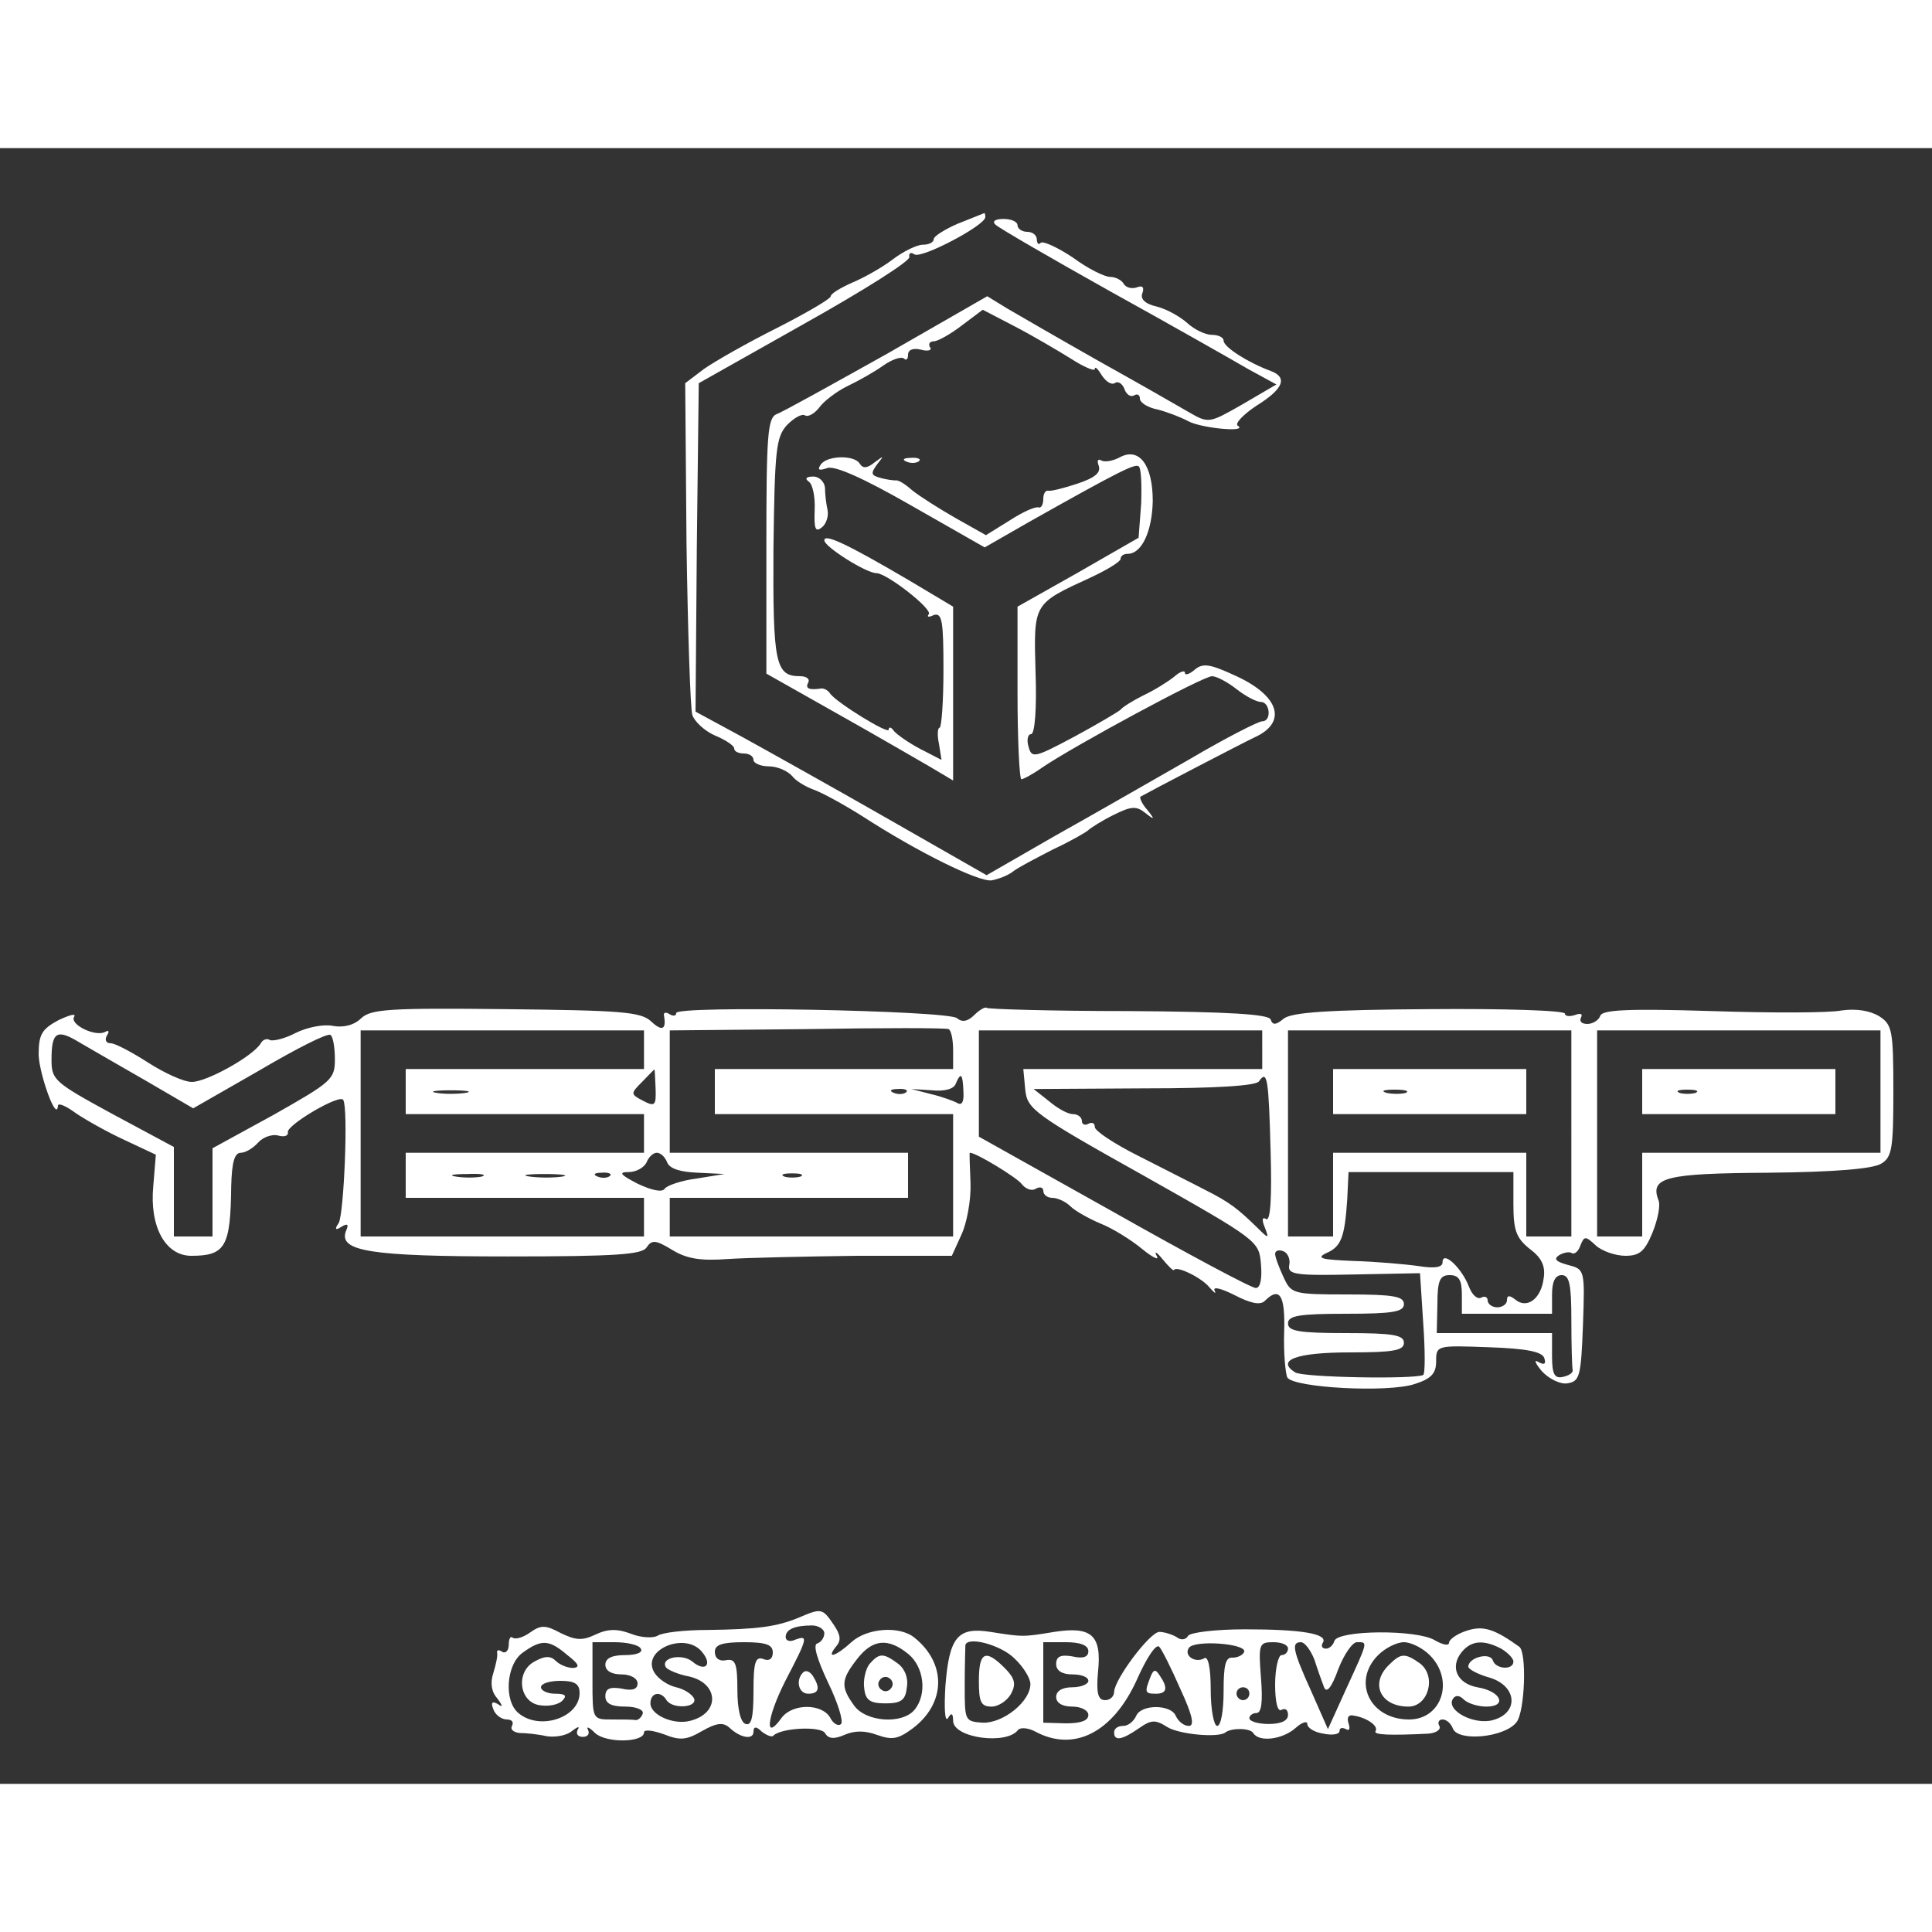 <?xml version="1.0" standalone="no"?>
<!DOCTYPE svg PUBLIC "-//W3C//DTD SVG 20010904//EN"
 "http://www.w3.org/TR/2001/REC-SVG-20010904/DTD/svg10.dtd">
<svg version="1.0" xmlns="http://www.w3.org/2000/svg"
 width="200px" height="200px" viewBox="0 0 300 254"
 preserveAspectRatio="xMidYMid meet">
<rect x="0" y="0" width="300" height="254" fill="#333333" stroke="none"/>
<g transform="translate(0,254) scale(0.1,-0.1)"
fill="#ffffff" stroke="none">
<path d="M1488 2423 c-21 -9 -38 -20 -38 -24 0 -5 -7 -9 -17 -9 -9 0 -30 -10
-47 -23 -17 -13 -46 -29 -63 -36 -18 -8 -33 -17 -33 -21 0 -4 -38 -26 -83 -49
-46 -23 -97 -52 -114 -64 l-29 -22 2 -248 c2 -137 6 -257 9 -267 3 -10 19 -25
35 -32 17 -7 30 -16 30 -20 0 -5 7 -8 15 -8 8 0 15 -4 15 -10 0 -5 11 -10 24
-10 13 0 29 -7 36 -15 6 -8 22 -17 33 -21 12 -4 47 -23 77 -42 85 -55 180
-102 200 -99 10 2 24 7 32 13 7 6 36 21 63 35 28 13 52 27 55 30 3 3 20 14 38
23 28 14 36 15 50 4 15 -12 16 -11 3 5 -8 9 -12 19 -10 20 14 8 158 83 177 92
51 23 39 64 -28 95 -41 19 -52 21 -65 10 -8 -7 -15 -9 -15 -5 0 5 -8 2 -17 -6
-10 -8 -31 -21 -48 -29 -16 -8 -32 -18 -35 -22 -3 -3 -35 -22 -72 -42 -62 -33
-66 -34 -71 -15 -3 10 -1 19 4 19 6 0 9 41 7 96 -3 108 -4 106 85 147 26 12
47 25 47 29 0 5 5 8 11 8 22 0 38 35 39 82 0 56 -21 84 -51 68 -11 -6 -24 -8
-29 -5 -5 3 -7 0 -4 -8 4 -11 -6 -19 -33 -28 -21 -7 -41 -12 -45 -11 -5 1 -8
-5 -8 -13 0 -8 -3 -14 -7 -13 -5 2 -25 -7 -45 -20 l-37 -23 -48 27 c-26 15
-56 34 -67 43 -10 9 -21 16 -25 15 -3 0 -14 1 -24 4 -15 4 -15 7 -5 21 11 14
11 14 -4 3 -11 -9 -18 -10 -23 -2 -8 14 -52 13 -61 -2 -5 -8 -2 -9 10 -5 11 5
56 -15 131 -58 l114 -65 68 39 c142 80 165 91 171 87 4 -2 5 -28 4 -58 l-4
-53 -94 -54 -94 -53 0 -134 c0 -74 3 -134 6 -134 3 0 18 8 32 18 50 34 250
142 264 142 7 0 24 -9 38 -20 14 -11 31 -20 38 -20 14 0 17 -30 2 -30 -6 0
-57 -26 -113 -59 -56 -32 -150 -86 -209 -119 l-106 -61 -154 88 c-84 48 -186
105 -226 127 l-72 39 2 255 3 255 165 93 c91 51 164 97 162 103 -1 6 2 8 8 4
11 -7 110 45 110 58 0 4 -1 7 -2 6 -2 -1 -20 -8 -40 -16z"/>
<path d="M1546 2421 c5 -5 86 -52 179 -104 94 -52 189 -106 213 -120 l44 -24
-53 -31 c-51 -29 -52 -30 -83 -12 -17 10 -80 46 -141 80 -60 34 -124 71 -141
81 l-31 19 -155 -89 c-86 -48 -163 -91 -172 -94 -14 -6 -16 -31 -16 -205 l0
-198 108 -61 c59 -33 124 -71 145 -83 l37 -22 0 135 0 135 -67 40 c-97 57
-133 74 -133 63 0 -10 65 -51 81 -51 16 0 89 -57 81 -64 -3 -4 0 -5 8 -1 13 4
15 -10 15 -85 0 -49 -3 -90 -6 -90 -3 0 -4 -11 -1 -25 l4 -25 -33 17 c-19 10
-37 23 -41 28 -4 6 -8 7 -8 2 0 -8 -81 42 -91 56 -3 5 -9 8 -13 8 -20 -3 -26
0 -21 9 3 6 -3 10 -13 10 -38 0 -42 20 -41 198 2 154 4 173 21 192 11 11 23
18 28 15 5 -3 15 3 22 12 7 10 27 25 43 33 17 8 42 22 56 32 14 10 29 15 33
11 3 -3 6 -1 6 6 0 8 8 11 20 8 11 -3 18 -1 14 4 -3 5 0 9 6 9 6 0 26 11 44
25 l32 24 50 -26 c27 -14 66 -37 87 -50 20 -13 37 -20 37 -16 0 5 5 0 11 -10
6 -9 14 -15 20 -12 5 4 12 -1 15 -9 3 -9 10 -13 15 -10 5 3 9 1 9 -5 0 -6 12
-14 28 -17 15 -4 36 -12 47 -18 20 -11 94 -18 77 -7 -5 3 8 17 29 31 42 26 49
44 22 54 -35 13 -73 37 -73 47 0 5 -8 9 -18 9 -10 0 -27 8 -38 18 -11 10 -32
22 -48 26 -18 4 -26 12 -22 21 3 9 0 12 -8 9 -8 -3 -17 -1 -21 5 -3 6 -13 11
-21 11 -9 0 -35 13 -58 30 -24 16 -46 26 -50 23 -3 -4 -6 -1 -6 5 0 7 -7 12
-15 12 -8 0 -15 5 -15 10 0 6 -10 10 -22 10 -13 0 -18 -4 -12 -9z"/>
<path d="M1408 2053 c7 -3 16 -2 19 1 4 3 -2 6 -13 5 -11 0 -14 -3 -6 -6z"/>
<path d="M1256 2022 c6 -4 10 -24 9 -44 -1 -29 1 -35 11 -27 7 5 11 18 9 27
-2 9 -4 25 -4 35 -1 9 -9 17 -18 17 -11 0 -14 -3 -7 -8z"/>
<path d="M561 1189 c-11 -11 -28 -15 -44 -12 -14 3 -40 -2 -58 -11 -17 -9 -35
-13 -40 -11 -4 3 -11 1 -14 -5 -12 -20 -84 -60 -107 -60 -13 0 -43 14 -68 30
-25 16 -51 30 -58 30 -7 0 -10 5 -6 12 4 6 3 9 -2 6 -15 -9 -56 11 -49 23 4 6
-7 3 -24 -5 -26 -14 -31 -22 -31 -54 1 -30 28 -106 30 -79 0 5 12 0 27 -11 16
-11 50 -30 76 -42 l49 -23 -4 -49 c-6 -63 19 -108 59 -108 53 0 61 14 62 108
1 37 5 52 15 52 7 0 19 7 27 16 7 8 21 13 30 11 10 -3 17 -1 16 5 -2 11 81 60
86 50 8 -13 1 -177 -7 -191 -7 -10 -5 -12 4 -6 10 6 12 4 7 -7 -11 -31 38 -39
252 -39 168 0 208 3 215 14 8 12 14 12 40 -4 23 -14 45 -17 86 -14 30 2 121 4
201 5 l147 0 15 33 c8 17 15 53 14 80 -1 26 -2 47 -1 47 10 0 72 -38 80 -48 6
-8 16 -12 22 -8 7 4 12 2 12 -3 0 -6 6 -11 14 -11 8 0 21 -6 28 -13 7 -7 28
-19 47 -27 18 -7 47 -25 64 -39 17 -14 28 -19 23 -11 -4 8 0 6 9 -5 9 -11 17
-19 18 -17 4 7 43 -12 55 -27 8 -9 11 -11 8 -5 -3 7 11 3 31 -7 25 -13 40 -16
47 -9 23 23 32 9 30 -49 -1 -32 2 -64 5 -70 10 -16 157 -24 198 -10 25 8 33
16 33 35 0 25 1 25 82 22 59 -2 83 -7 86 -17 3 -9 0 -11 -9 -6 -8 5 -5 -2 5
-14 11 -12 29 -21 40 -19 19 3 21 11 24 90 3 87 3 87 -24 94 -18 5 -22 9 -13
15 7 4 16 6 20 3 4 -2 10 3 13 12 6 15 8 15 24 0 10 -9 31 -16 46 -16 22 0 30
7 42 36 8 20 13 43 9 51 -13 35 12 41 171 42 102 1 162 6 175 14 17 10 19 24
19 113 0 95 -2 103 -22 116 -15 9 -36 12 -58 9 -19 -4 -110 -4 -202 -1 -129 4
-169 2 -173 -7 -2 -7 -12 -13 -20 -13 -9 0 -13 4 -10 10 3 6 -1 7 -9 4 -9 -3
-16 -2 -16 2 0 5 -95 8 -211 7 -158 -1 -214 -5 -226 -15 -12 -10 -17 -10 -20
-1 -3 8 -64 12 -221 13 -119 0 -218 3 -220 5 -2 2 -11 -3 -19 -11 -10 -10 -19
-12 -27 -5 -15 12 -436 20 -436 8 0 -5 -5 -5 -10 -2 -6 4 -10 3 -9 -2 4 -22
-3 -25 -20 -9 -16 15 -47 17 -226 19 -180 2 -209 0 -224 -14z m919 -50 l0 -29
-185 0 -185 0 0 -35 0 -35 185 0 185 0 0 -95 0 -95 -220 0 -220 0 0 30 0 30
185 0 185 0 0 35 0 35 -185 0 -185 0 0 95 0 95 213 2 c116 2 215 2 220 0 4 -2
7 -16 7 -33z m-1252 -48 l72 -42 103 59 c56 33 105 58 110 55 4 -2 7 -19 7
-38 0 -31 -5 -35 -95 -86 l-95 -52 0 -69 0 -68 -30 0 -30 0 0 69 0 70 -95 51
c-90 49 -95 53 -95 84 0 44 8 49 44 27 17 -10 64 -37 104 -60z m772 49 l0 -30
-185 0 -185 0 0 -35 0 -35 185 0 185 0 0 -30 0 -30 -185 0 -185 0 0 -35 0 -35
185 0 185 0 0 -30 0 -30 -220 0 -220 0 0 160 0 160 220 0 220 0 0 -30z m960 0
l0 -30 -186 0 -185 0 3 -32 c3 -30 13 -38 183 -133 179 -101 180 -102 183
-138 2 -23 -1 -37 -8 -37 -7 0 -106 53 -221 118 l-209 117 0 83 0 82 220 0
220 0 0 -30z m480 -130 l0 -160 -35 0 -35 0 0 65 0 65 -150 0 -150 0 0 -65 0
-65 -35 0 -35 0 0 160 0 160 220 0 220 0 0 -160z m480 65 l0 -95 -185 0 -185
0 0 -65 0 -65 -35 0 -35 0 0 160 0 160 220 0 220 0 0 -95z m-1902 5 c1 -27 -1
-29 -20 -19 -19 10 -19 11 -1 29 10 10 18 19 19 19 1 1 1 -12 2 -29z m478 -5
c1 -15 -2 -22 -9 -18 -5 3 -24 10 -41 14 l-31 8 32 -2 c20 -2 34 2 37 10 8 19
11 16 12 -12z m477 -93 c2 -70 0 -109 -7 -105 -6 4 -7 -1 -2 -13 7 -18 6 -18
-13 1 -29 28 -41 38 -81 58 -19 10 -65 33 -102 52 -38 19 -68 39 -68 45 0 6
-4 8 -10 5 -5 -3 -10 -1 -10 4 0 6 -6 11 -14 11 -8 0 -24 9 -37 20 l-24 19
172 1 c111 0 174 4 178 11 13 19 15 3 18 -109z m-1250 91 c-13 -2 -33 -2 -45
0 -13 2 -3 4 22 4 25 0 35 -2 23 -4z m684 1 c-3 -3 -12 -4 -19 -1 -8 3 -5 6 6
6 11 1 17 -2 13 -5z m-371 -109 c4 -10 21 -15 48 -16 l41 -2 -43 -7 c-24 -3
-47 -11 -50 -16 -4 -6 -21 -2 -42 8 -27 14 -30 18 -14 18 12 0 24 7 28 15 3 8
10 15 16 15 6 0 13 -7 16 -15z m-288 -22 c-10 -2 -28 -2 -40 0 -13 2 -5 4 17
4 22 1 32 -1 23 -4z m125 0 c-13 -2 -35 -2 -50 0 -16 2 -5 4 22 4 28 0 40 -2
28 -4z m74 1 c-3 -3 -12 -4 -19 -1 -8 3 -5 6 6 6 11 1 17 -2 13 -5z m296 -1
c-7 -2 -19 -2 -25 0 -7 3 -2 5 12 5 14 0 19 -2 13 -5z m1107 -42 c0 -41 4 -53
25 -70 19 -14 25 -27 22 -46 -4 -32 -26 -48 -44 -33 -9 7 -13 7 -13 -1 0 -6
-7 -11 -15 -11 -8 0 -15 5 -15 11 0 5 -5 7 -10 4 -6 -3 -14 4 -19 17 -11 29
-41 57 -41 38 0 -8 -12 -10 -37 -6 -21 3 -67 7 -102 8 -48 2 -58 4 -42 12 24
10 29 25 33 84 l2 42 128 0 128 0 0 -49z m-348 -95 c-3 -15 8 -17 100 -15
l103 2 5 -78 c3 -42 3 -78 0 -80 -13 -7 -187 -4 -199 4 -30 19 2 31 85 31 68
0 84 3 84 15 0 12 -17 15 -90 15 -73 0 -90 3 -90 15 0 12 17 15 90 15 73 0 90
3 90 15 0 12 -16 15 -87 15 -86 0 -88 1 -100 27 -7 15 -13 31 -13 36 0 5 6 7
13 4 6 -2 11 -12 9 -21z m268 -46 l0 -30 70 0 70 0 0 30 c0 20 5 30 15 30 12
0 15 -14 15 -70 0 -38 1 -73 2 -77 1 -5 -6 -9 -15 -11 -13 -3 -17 4 -17 32 l0
36 -90 0 -89 0 1 45 c0 37 4 45 19 45 14 0 19 -7 19 -30z"/>
<path d="M2070 1075 l0 -35 150 0 150 0 0 35 0 35 -150 0 -150 0 0 -35z m113
-2 c-7 -2 -21 -2 -30 0 -10 3 -4 5 12 5 17 0 24 -2 18 -5z"/>
<path d="M2550 1075 l0 -35 150 0 150 0 0 35 0 35 -150 0 -150 0 0 -35z m83
-2 c-7 -2 -19 -2 -25 0 -7 3 -2 5 12 5 14 0 19 -2 13 -5z"/>
<path d="M1240 258 c-34 -14 -64 -18 -141 -19 -36 0 -71 -4 -78 -9 -7 -4 -26
-3 -41 3 -21 8 -36 8 -55 -1 -21 -10 -31 -9 -54 2 -24 13 -31 13 -48 1 -11 -8
-23 -11 -27 -8 -3 3 -6 -1 -6 -11 0 -9 -5 -14 -10 -11 -6 4 -9 3 -8 -2 1 -4
-2 -18 -6 -31 -5 -15 -3 -29 6 -39 9 -12 9 -15 1 -9 -9 5 -11 2 -7 -8 3 -9 13
-16 21 -16 8 0 11 -4 8 -10 -3 -5 2 -10 12 -11 10 0 29 -2 42 -5 13 -2 31 1
39 8 9 7 13 8 9 2 -3 -6 0 -11 8 -11 8 0 11 5 8 11 -3 6 2 4 11 -5 17 -16 76
-15 76 1 0 5 14 3 31 -3 25 -10 35 -9 59 5 23 13 33 14 43 5 17 -16 37 -19 37
-6 0 8 4 9 13 0 8 -6 16 -9 18 -6 12 12 73 15 80 4 5 -9 14 -10 30 -3 16 7 32
7 51 0 23 -8 32 -7 55 10 52 39 53 101 3 141 -23 19 -74 15 -98 -7 -24 -22
-40 -27 -24 -7 9 10 7 19 -4 35 -17 25 -19 25 -54 10z m40 -24 c0 -7 -5 -14
-11 -16 -7 -2 0 -25 17 -61 15 -31 24 -60 20 -64 -4 -4 -12 0 -17 10 -13 22
-58 22 -75 0 -27 -38 -24 -2 5 56 36 69 36 72 16 65 -8 -4 -15 -2 -15 4 0 12
14 18 41 18 10 0 19 -6 19 -12z m-399 -34 c18 -14 20 -19 9 -20 -9 0 -21 5
-27 11 -8 8 -17 8 -33 -1 -30 -16 -24 -64 9 -68 13 -2 28 1 34 7 8 8 5 11 -11
11 -12 0 -22 5 -22 10 0 6 14 10 30 10 23 0 30 -5 30 -19 0 -38 -62 -59 -95
-31 -23 19 -19 76 7 94 29 21 41 20 69 -4z m114 10 c4 -6 -7 -10 -24 -10 -21
0 -31 -5 -31 -15 0 -9 9 -15 25 -15 14 0 25 -6 25 -14 0 -9 -8 -12 -25 -8 -18
3 -25 0 -25 -12 0 -11 9 -16 31 -16 17 0 29 -5 27 -11 -2 -6 -7 -10 -11 -10
-4 1 -20 1 -37 1 -30 0 -30 0 -30 60 l0 60 34 0 c19 0 38 -4 41 -10z m95 -5
c17 -20 5 -32 -15 -15 -16 13 -50 6 -41 -9 3 -4 19 -11 35 -14 47 -10 50 -57
3 -69 -26 -7 -62 9 -62 27 0 17 16 20 25 5 9 -14 47 -12 43 2 -3 7 -15 15 -28
18 -13 3 -28 13 -34 23 -21 35 48 64 74 32z m110 -1 c0 -10 -6 -14 -15 -10
-12 4 -15 -5 -15 -50 0 -40 -3 -54 -12 -51 -8 2 -13 23 -13 53 0 41 -3 49 -18
46 -10 -2 -17 3 -17 13 0 11 11 15 45 15 35 0 45 -4 45 -16z m210 -2 c25 -20
30 -63 10 -87 -19 -23 -76 -19 -94 7 -21 29 -20 40 5 72 24 31 48 33 79 8z"/>
<path d="M1247 173 c-12 -12 -7 -33 8 -33 17 0 19 9 7 28 -5 7 -11 9 -15 5z"/>
<path d="M1350 186 c-6 -8 -10 -25 -8 -38 2 -18 9 -23 33 -23 24 0 31 5 33 24
3 15 -3 30 -14 38 -23 17 -29 16 -44 -1z m34 -37 c-3 -5 -10 -7 -15 -3 -5 3
-7 10 -3 15 3 5 10 7 15 3 5 -3 7 -10 3 -15z"/>
<path d="M2278 238 c-16 -5 -28 -14 -28 -19 0 -5 -10 -3 -22 4 -28 17 -150 16
-156 -1 -2 -7 -8 -12 -13 -12 -6 0 -8 4 -5 9 9 14 -32 21 -121 21 -46 0 -85
-5 -88 -10 -4 -7 -12 -7 -18 -2 -7 4 -19 8 -27 8 -15 -1 -69 -73 -70 -93 0 -7
-6 -13 -14 -13 -11 0 -14 11 -11 44 6 57 -10 71 -68 62 -48 -8 -49 -8 -99 0
-51 8 -64 -8 -70 -84 -2 -34 -1 -57 4 -50 5 9 8 8 8 -4 0 -27 84 -38 101 -14
4 4 16 3 27 -3 60 -32 120 -1 157 80 15 34 30 57 35 52 4 -4 19 -34 33 -66 19
-41 22 -57 13 -57 -8 0 -16 7 -20 15 -7 19 -55 19 -62 0 -4 -8 -12 -15 -20
-15 -8 0 -14 -4 -14 -10 0 -14 12 -12 38 6 20 14 26 14 45 2 18 -11 79 -17 90
-8 9 7 38 7 43 -1 9 -15 46 -10 66 8 10 9 18 11 18 6 0 -6 11 -13 25 -15 14
-3 25 -1 25 4 0 5 4 6 10 3 5 -3 7 0 4 9 -3 9 0 14 8 12 20 -3 39 -16 34 -24
-4 -6 22 -7 82 -4 13 1 20 7 17 12 -3 5 -1 10 5 10 6 0 13 -6 16 -14 8 -21 81
-14 99 10 13 17 16 109 4 117 -39 28 -56 33 -81 25z m-703 -43 c14 -13 25 -31
25 -40 0 -27 -42 -61 -74 -60 -28 2 -28 3 -28 58 0 31 1 59 1 62 2 15 55 1 76
-20z m115 11 c0 -9 -8 -12 -25 -8 -18 3 -25 0 -25 -12 0 -10 9 -16 25 -16 14
0 25 -4 25 -10 0 -5 -11 -10 -25 -10 -16 0 -25 -6 -25 -15 0 -9 9 -15 25 -15
14 0 25 -6 25 -13 0 -9 -12 -13 -35 -13 l-35 1 0 63 0 62 35 0 c23 0 35 -5 35
-14z m242 -1 c-2 -5 -10 -9 -18 -9 -11 1 -14 -11 -14 -52 0 -30 -4 -54 -10
-54 -5 0 -10 25 -10 56 0 34 -4 53 -10 49 -14 -8 -32 4 -24 16 8 13 90 7 86
-6z m68 5 c0 -5 -4 -10 -10 -10 -5 0 -10 -21 -10 -46 0 -27 4 -43 10 -39 6 3
10 0 10 -8 0 -9 -11 -14 -30 -14 -16 0 -30 4 -30 9 0 4 5 8 11 8 8 0 10 18 7
55 -4 52 -3 55 19 55 13 0 23 -4 23 -10z m41 -17 c5 -16 12 -35 15 -43 4 -10
12 0 22 28 9 23 22 42 29 42 17 0 18 3 -16 -71 l-29 -64 -26 59 c-29 64 -31
76 -16 76 6 0 15 -12 21 -27z m179 7 c39 -39 19 -100 -32 -100 -61 0 -89 59
-48 100 11 11 29 20 40 20 11 0 29 -9 40 -20z m111 10 c10 -6 19 -15 19 -20 0
-14 -28 -12 -32 2 -5 13 -38 4 -38 -10 0 -4 15 -12 33 -17 43 -13 46 -55 5
-66 -29 -8 -73 15 -62 33 4 6 10 6 17 -1 6 -6 22 -11 35 -11 33 0 23 24 -14
30 -32 6 -43 32 -24 55 15 18 34 19 61 5z m-391 -70 c0 -5 -4 -10 -10 -10 -5
0 -10 5 -10 10 0 6 5 10 10 10 6 0 10 -4 10 -10z"/>
<path d="M1520 160 c0 -33 3 -40 20 -40 10 0 24 9 30 20 8 15 6 24 -10 40 -30
30 -40 25 -40 -20z"/>
<path d="M2156 184 c-29 -29 -12 -64 31 -64 31 0 44 47 18 67 -24 17 -30 16
-49 -3z"/>
<path d="M1786 165 c-9 -23 -8 -25 9 -25 17 0 19 9 6 28 -7 11 -10 10 -15 -3z"/>
</g>
</svg>
